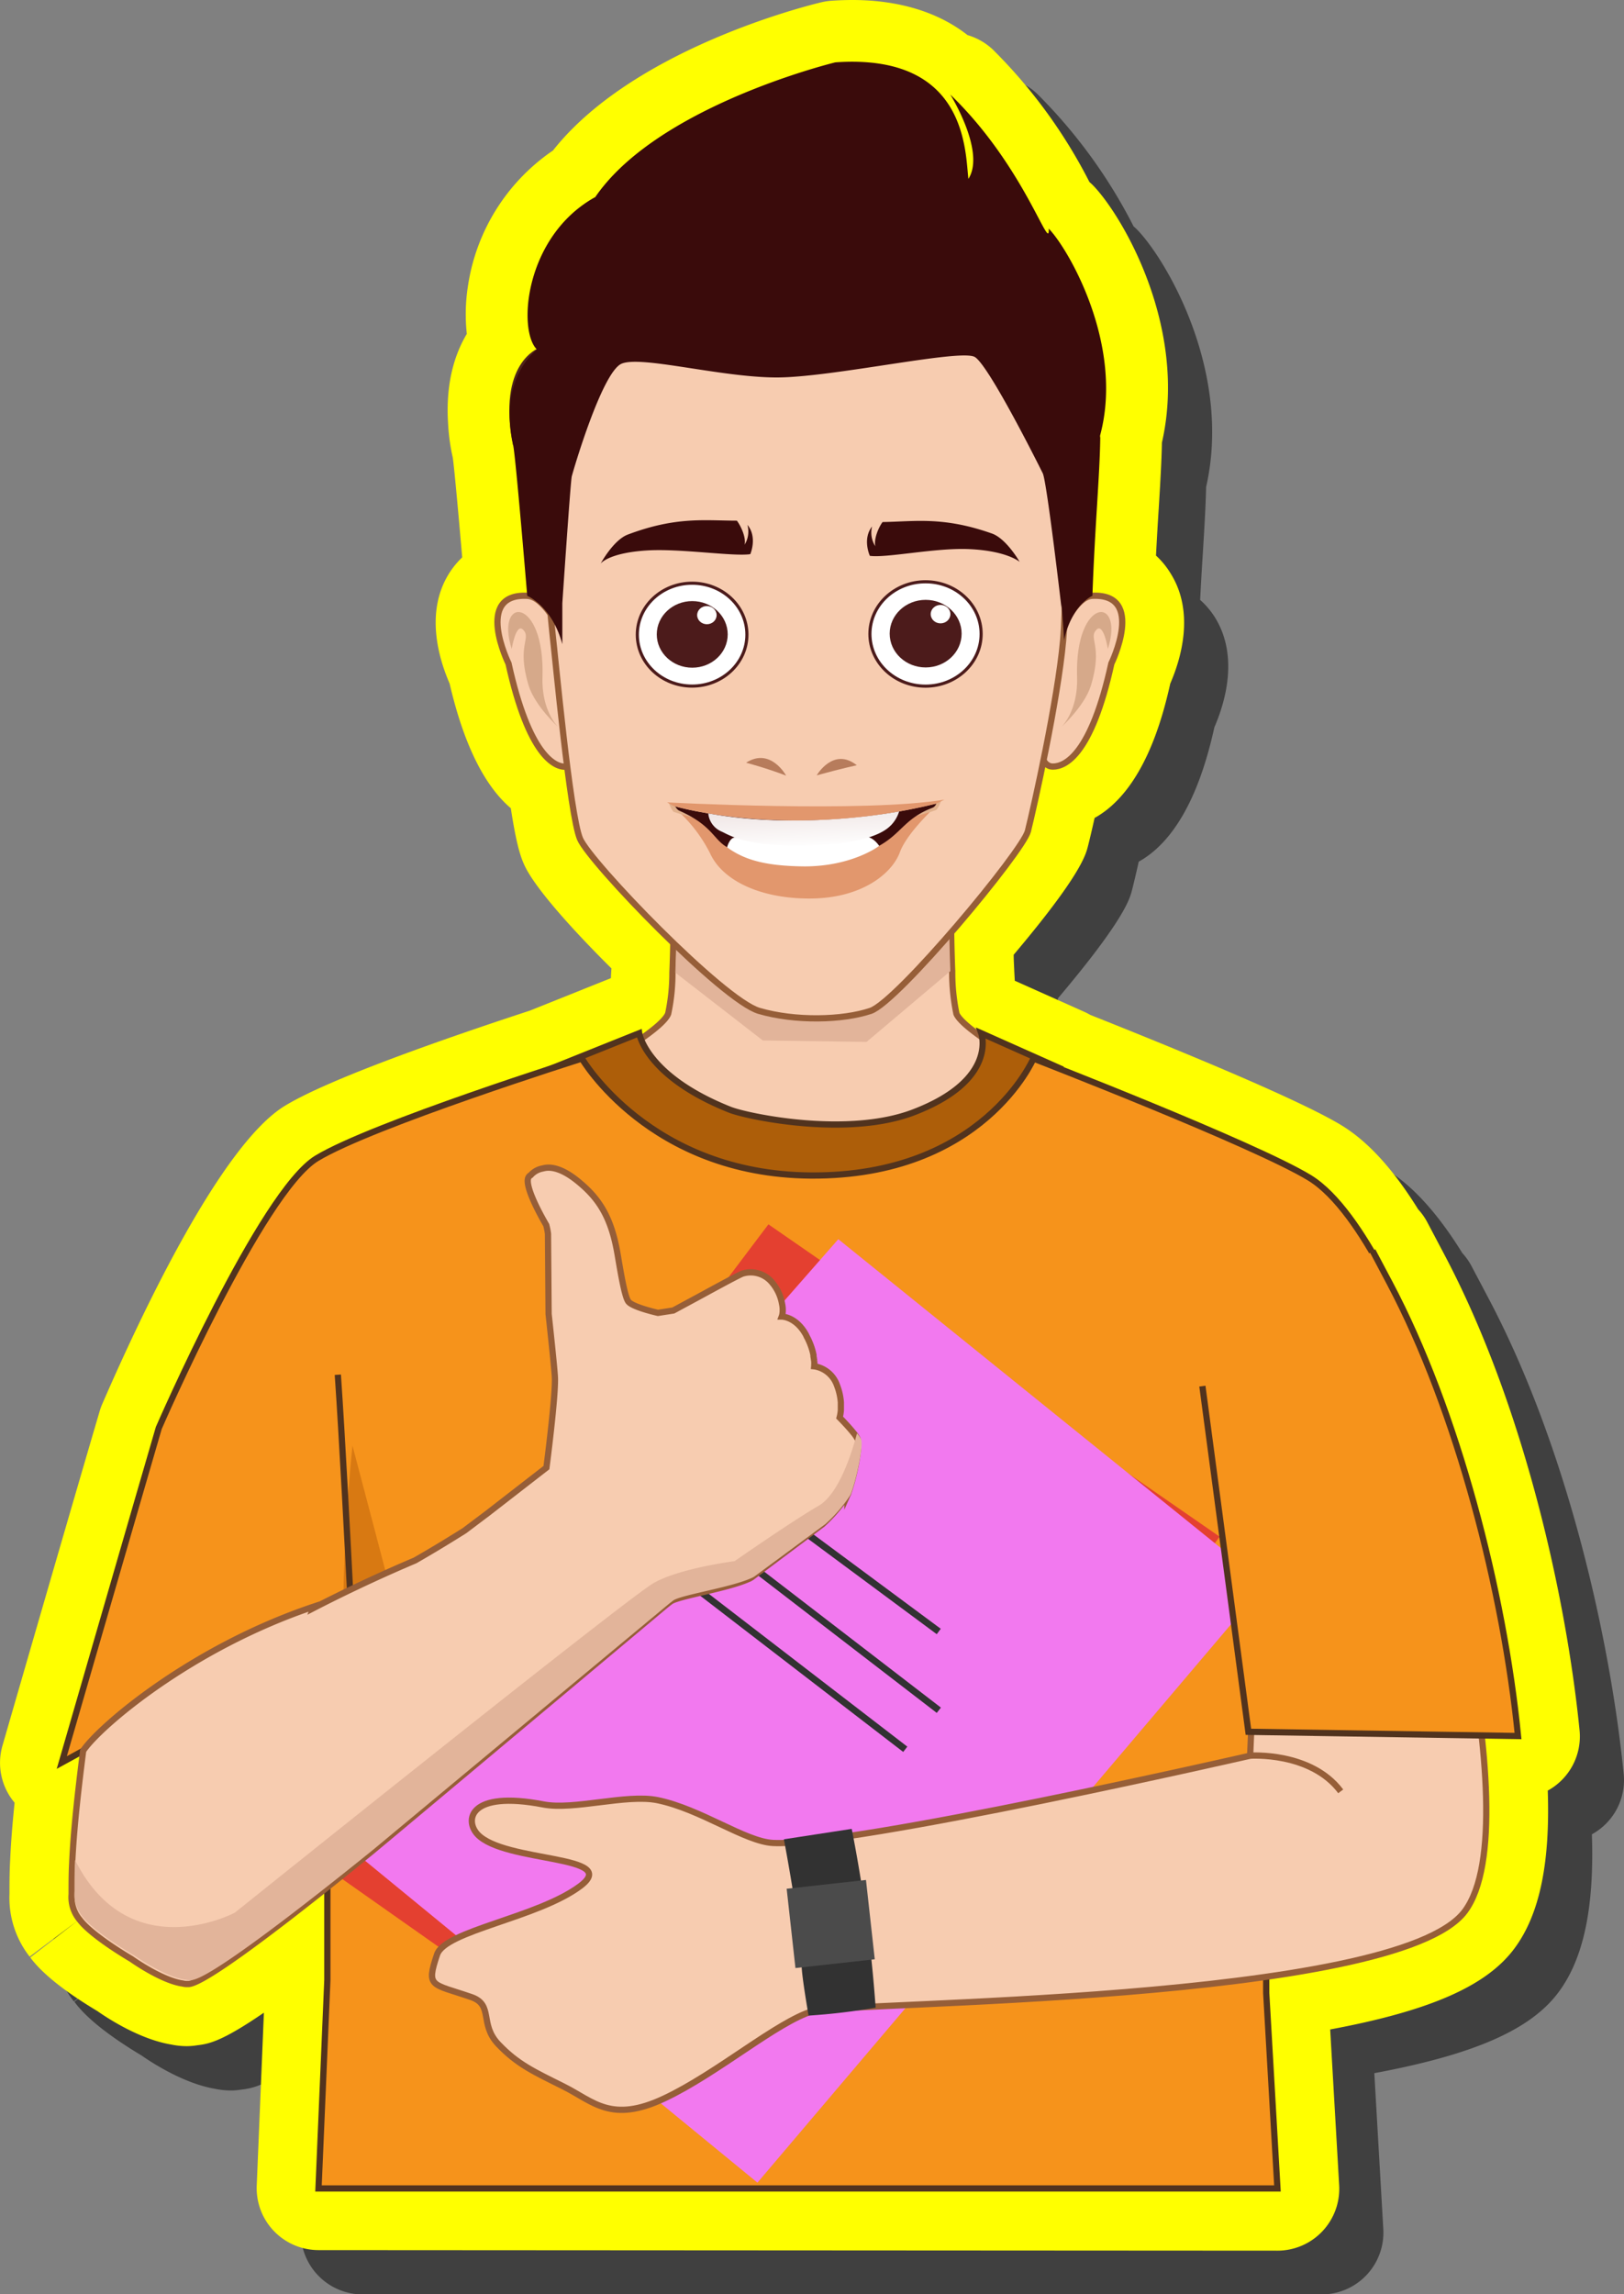 <svg id="Layer_1" data-name="Layer 1" xmlns="http://www.w3.org/2000/svg" xmlns:xlink="http://www.w3.org/1999/xlink" width="260.5" height="367.97" viewBox="0 0 260.5 367.97">
  <rect x="0" y="0" width="260.5" height="367.97" fill="#808080" stroke="none"/>
  <defs>
    <style>
      .cls-1 {
        opacity: 0.5;
      }

      .cls-2 {
        fill: #ff0;
      }

      .cls-3 {
        fill: #f7ccb0;
        stroke: #965e38;
      }

      .cls-18, .cls-21, .cls-3, .cls-6, .cls-8 {
        stroke-miterlimit: 10;
      }

      .cls-4 {
        fill: #e2b49a;
      }

      .cls-5 {
        fill: url(#Áåçûìÿííûé_ãðàäèåíò_20);
      }

      .cls-6 {
        fill: #ad5e09;
      }

      .cls-21, .cls-6, .cls-8 {
        stroke: #51331e;
      }

      .cls-7 {
        fill: url(#Áåçûìÿííûé_ãðàäèåíò_29);
      }

      .cls-20, .cls-8 {
        fill: #f6931b;
      }

      .cls-9 {
        fill: #d6a98a;
      }

      .cls-10 {
        fill: #e2976d;
      }

      .cls-11 {
        fill: #3a0b0b;
      }

      .cls-12 {
        fill: #b77c5c;
      }

      .cls-13 {
        fill: #e1b18c;
      }

      .cls-14, .cls-18 {
        fill: #fff;
      }

      .cls-15 {
        fill: url(#linear-gradient);
      }

      .cls-16 {
        fill: url(#Áåçûìÿííûé_ãðàäèåíò_3);
      }

      .cls-17 {
        fill: #d87912;
      }

      .cls-18 {
        stroke: #4c1b1b;
        stroke-width: 0.5px;
      }

      .cls-19 {
        fill: #4c1b1b;
      }

      .cls-21 {
        fill: none;
      }

      .cls-22 {
        fill: #e44030;
      }

      .cls-23 {
        fill: #f279ef;
      }

      .cls-24 {
        fill: #323232;
      }

      .cls-25 {
        fill: #4b4b4b;
      }
    </style>
    <linearGradient id="Áåçûìÿííûé_ãðàäèåíò_20" data-name="Áåçûìÿííûé ãðàäèåíò 20" x1="123.64" y1="299.85" x2="128.56" y2="187.28" gradientUnits="userSpaceOnUse">
      <stop offset="0" stop-color="#f15b3a"/>
      <stop offset="0.58" stop-color="#f57256"/>
      <stop offset="1" stop-color="#f8856d"/>
    </linearGradient>
    <linearGradient id="Áåçûìÿííûé_ãðàäèåíò_29" data-name="Áåçûìÿííûé ãðàäèåíò 29" x1="113.09" y1="238.38" x2="138.39" y2="414.16" gradientUnits="userSpaceOnUse">
      <stop offset="0" stop-color="#f15b3a"/>
      <stop offset="0.74" stop-color="#d55136"/>
      <stop offset="1" stop-color="#ca4d34"/>
    </linearGradient>
    <linearGradient id="linear-gradient" x1="128.7" y1="125.2" x2="129.17" y2="136.14" gradientUnits="userSpaceOnUse">
      <stop offset="0" stop-color="#e8d9d7"/>
      <stop offset="0.4" stop-color="#efe5e4"/>
      <stop offset="1" stop-color="#fff"/>
    </linearGradient>
    <linearGradient id="Áåçûìÿííûé_ãðàäèåíò_3" data-name="Áåçûìÿííûé ãðàäèåíò 3" x1="91.15" y1="39.88" x2="82.27" y2="84.6" gradientUnits="userSpaceOnUse">
      <stop offset="0" stop-color="#673024"/>
      <stop offset="0.34" stop-color="#53271c"/>
      <stop offset="0.68" stop-color="#462118"/>
      <stop offset="1" stop-color="#421f16"/>
    </linearGradient>
  </defs>
  <g>
    <path class="cls-1" d="M58.17,368a9.93,9.93,0,0,1-9.91-10.32l1.15-27.76c-6.62,4.54-8.75,5-10.64,5.22l-.35.05a9.66,9.66,0,0,1-1.42.1,12.38,12.38,0,0,1-2.45-.26c-5.06-.84-10.22-4.22-11.84-5.35-5.22-3.14-8.85-6-10.78-8.62L19.77,315l-7.93,6A15.38,15.38,0,0,1,8.6,310.85c0-1.68,0-3.46.11-5.43.12-2.72.35-5.68.71-9.21a9.93,9.93,0,0,1-1.95-9.15C19.43,245.74,23,233.37,23,233.37a9.63,9.63,0,0,1,.43-1.17c6.61-15.21,19.2-41.63,29.27-47.76,7-4.27,25.17-10.64,39.3-15.27L105,164c0-.39.07-1.48.07-1.56-4.61-4.63-12.25-12.65-14-16.82-.66-1.52-1.27-3.71-2.06-8.87-4.28-3.64-7.57-10.33-9.82-20-1.69-3.88-4-11.4-.09-17.65a13.21,13.21,0,0,1,2.11-2.58c-.65-7.53-1.28-14.41-1.51-16A31.86,31.86,0,0,1,79,75.08c-.43-6.54,1.06-11.2,3-14.45a29.07,29.07,0,0,1,.17-7.6,32,32,0,0,1,13.62-21.8c12.63-16,39.8-23,43-23.77a10.18,10.18,0,0,1,1.64-.26c1.16-.08,2.3-.12,3.4-.12,5.27,0,12.56,1,18.46,5.64a9.76,9.76,0,0,1,4.14,2.39A83.06,83.06,0,0,1,181.83,36.3c.17.15.34.3.5.46,4.56,4.59,15.39,22.68,11.14,41.34-.07,3.11-.28,6.57-.52,10.52-.15,2.34-.3,4.86-.44,7.6A12.86,12.86,0,0,1,194.87,99c3.9,6.24,1.62,13.74-.07,17.63-1.23,5.49-4.25,17.18-12.14,21.57-.46,2.06-.85,3.69-1.1,4.65-.35,1.32-1.22,4.68-11.87,17.28,0,.77,0,1.53.07,2.25s.07,1.39.1,1.93l11.18,5q.48.22.93.48c12.57,5,33.16,13.37,40.3,17.71,4.24,2.59,8.28,7,12.29,13.47a10,10,0,0,1,1.46,2.06l2.73,5.17c12.82,24.22,19.62,55.31,21.7,76.33a9.91,9.91,0,0,1-5.1,9.67c.4,11.77-1.34,19.94-5.34,25.31-4.44,6-13.47,10-29.56,13l1.44,25A9.92,9.92,0,0,1,212,368Z"/>
    <path class="cls-2" d="M51.09,360.89a9.93,9.93,0,0,1-9.91-10.32l1.15-27.76c-6.62,4.54-8.75,5-10.64,5.22l-.35.05a9.7,9.7,0,0,1-1.43.1,12.36,12.36,0,0,1-2.44-.26c-5.07-.84-10.22-4.22-11.84-5.36-5.22-3.13-8.85-6-10.78-8.61l7.84-6.07-7.93,5.95a15.32,15.32,0,0,1-3.24-10.06c0-1.68,0-3.46.11-5.43.12-2.72.35-5.68.71-9.21A9.93,9.93,0,0,1,.39,280C12.34,238.66,16,226.29,16,226.29a9.63,9.63,0,0,1,.43-1.17c6.61-15.21,19.2-41.63,29.27-47.76,7-4.27,25.17-10.64,39.3-15.27l13-5.21c0-.4.08-1.49.08-1.56C93.4,150.69,85.76,142.66,84,138.5c-.66-1.52-1.27-3.71-2.06-8.87-4.28-3.64-7.57-10.33-9.82-20-1.69-3.88-4-11.4-.09-17.65a13.21,13.21,0,0,1,2.11-2.58c-.65-7.53-1.28-14.41-1.51-16A31.86,31.86,0,0,1,71.88,68c-.43-6.54,1.06-11.2,3-14.45a29.07,29.07,0,0,1,.17-7.6A32,32,0,0,1,88.7,24.14c12.63-16,39.8-23,43-23.76a10.18,10.18,0,0,1,1.64-.26c1.16-.08,2.3-.12,3.4-.12,5.27,0,12.56,1,18.46,5.63A10,10,0,0,1,159.31,8a83.06,83.06,0,0,1,15.44,21.19c.17.15.34.3.5.46,4.56,4.59,15.39,22.68,11.13,41.34-.06,3.11-.27,6.56-.51,10.52-.15,2.34-.3,4.86-.44,7.6A12.91,12.91,0,0,1,187.79,92c3.9,6.24,1.62,13.74-.07,17.63-1.23,5.49-4.25,17.18-12.14,21.56-.46,2.07-.85,3.69-1.1,4.66-.35,1.32-1.23,4.67-11.88,17.28,0,.77.05,1.52.08,2.25s.07,1.39.1,1.92l11.18,5a10.2,10.2,0,0,1,.93.48c12.57,5,33.16,13.37,40.3,17.71,4.24,2.59,8.27,7,12.29,13.47a9.72,9.72,0,0,1,1.46,2.06l2.73,5.17c12.82,24.22,19.61,55.31,21.7,76.32a9.91,9.91,0,0,1-5.1,9.68c.4,11.77-1.35,19.94-5.34,25.31-4.44,6-13.47,10-29.56,13l1.44,25a9.92,9.92,0,0,1-9.9,10.48Z"/>
    <g>
      <path class="cls-3" d="M165.5,171.31s-9.62,14.51-33.33,14.51l-6.37,0a.09.09,0,0,0,0-.05c-21.73-1.05-30.62-14.44-30.62-14.44s11-6.06,12-8.75a31.14,31.14,0,0,0,.68-6.59c.31-7.12.22-17.19.22-17.19h44.45s-.09,9.88.21,17a32.33,32.33,0,0,0,.68,6.8C154.54,165.25,165.5,171.31,165.5,171.31Z"/>
      <path class="cls-4" d="M152.44,155.76,139,167.11l-16.64-.23L108.33,156c.29-7.12.21-17.19.21-17.19h43.69S152.15,148.66,152.44,155.76Z"/>
      <path class="cls-5" d="M67.62,218.08c6.48-10.44,111.81-5.35,118.56,2.13,3.75,4.16-4.77,69.48-7.24,73.25S77.86,294.7,75.16,290.91,63.31,225,67.62,218.08Z"/>
      <path class="cls-6" d="M157.4,165.72s2.73,7.48-10.83,12.68c-10.68,4.1-26.81.66-29.51-.42-13.49-5.38-14.53-12.26-14.53-12.26l-14.19,5.69s8.1,10.86,20.6,15.09c16.35,5.52,38.53,1.63,43,0a35.22,35.22,0,0,0,18-15.19Z"/>
      <path class="cls-7" d="M64.1,351h50.38c7.48-1,13.1-1.82,13.1-1.82l30.35-9.68s28.3.61,41.49-1l-1-19.16-73,10.63-71.06-4.6.74,22.9S59.08,349.52,64.1,351Z"/>
      <path class="cls-8" d="M52.51,295.47v.71l0,21.39L51.09,351H204.91l-1.8-31.34-.05-28.37-.11-56,23.78-20.77s-7.81-20.22-16.7-25.63-44.26-19.11-44.26-19.11-8.08,18.93-35.69,18.76c-25.94-.17-36.74-18.76-36.74-18.76s-33.64,10.61-42.53,16-25.34,43.25-25.34,43.25-3.61,12.36-15.56,53.66l16.7-9.15Z"/>
      <g>
        <g>
          <path class="cls-3" d="M175.22,95.56c8.56-.41,3.05,10.86,3.05,10.86-3.22,14.64-7.4,16.52-9.38,16.53C163.24,123,169.11,95.85,175.22,95.56Z"/>
          <path class="cls-9" d="M170.25,116.61s2.7-2.53,2.52-8c-.41-13,7.67-13.1,4.94-4.53,0,0-.68-4.23-1.82-3.09-1.4,1.4,1.09,2.47-.91,9C173.93,113.29,170.25,116.61,170.25,116.61Z"/>
        </g>
        <g>
          <path class="cls-3" d="M84.57,95.56c-8.56-.41-3,10.86-3,10.86,3.22,14.64,7.42,16.81,9.38,16.53C98.26,121.89,90.68,95.85,84.57,95.56Z"/>
          <path class="cls-9" d="M89.54,116.61s-2.7-2.53-2.52-8c.41-13-7.67-13.1-4.94-4.53,0,0,.68-4.23,1.82-3.09,1.4,1.4-1.09,2.47.91,9C85.86,113.29,89.54,116.61,89.54,116.61Z"/>
        </g>
        <path class="cls-3" d="M85.53,64.76s2.65,33.14,3.08,36.72,2.79,29.27,4.44,33.08,22.9,25.87,28.7,27.57,13.41,1.51,17.91,0c4.32-1.46,24.37-25.54,25.22-28.82,1-4,4.79-21,5.65-30.58s-.17-35-1-37.49-3-28.52-46.47-26.66C91.69,39.92,85.53,64.76,85.53,64.76Z"/>
        <path class="cls-10" d="M107.92,129.35a23.49,23.49,0,0,1,6,7.55c2.06,4.47,8.35,7.33,16.36,7.21s12.81-4,14.07-7.43,6.61-8.15,6.61-8.15S127.6,136,107.92,129.35Z"/>
        <path class="cls-11" d="M139.89,84.44a4,4,0,0,0,.52,3.17c-.27-1.14.5-3,1.16-3.88,5.09-.07,9.68-.94,17.54,1.84,2.34.83,4.45,4.55,4.45,4.55s-2-1.78-8.13-2.05c-5.36-.24-13.18,1.45-15.9,1.08C139.53,89.15,138.29,86.46,139.89,84.44Z"/>
        <path class="cls-11" d="M119.89,84.18a4,4,0,0,1-.45,3.18c.25-1.14-.56-2.94-1.24-3.85-5.1,0-9.7-.71-17.5,2.23-2.32.88-4.35,4.65-4.35,4.65s1.24-1.71,7.37-2.1c5.35-.35,13.92,1,16.63.59C120.35,88.88,121.54,86.17,119.89,84.18Z"/>
        <g>
          <path class="cls-12" d="M131,124.36c4.22-1.17,6.44-1.62,6.44-1.62C133.67,119.74,131,124.36,131,124.36Z"/>
          <path class="cls-12" d="M119.68,122.33s3.11.81,6.42,2.07C126.1,124.4,123.6,119.8,119.68,122.33Z"/>
        </g>
        <g>
          <path class="cls-13" d="M148.21,129.35l2.7-.82a3.93,3.93,0,0,1-.72,1.38,38.27,38.27,0,0,1-4.61,1.29Z"/>
          <path class="cls-13" d="M110,129.62l-2.69-.81a4.13,4.13,0,0,0,.71,1.38,40,40,0,0,0,4.61,1.28Z"/>
          <path class="cls-11" d="M108.26,129.33c.23.24.39.56.69.69,5.39,2.39,5.46,4.67,7.77,5.91a25.83,25.83,0,0,0,24.17-.2c3.7-2,4.17-4.42,8.6-6.14a1.1,1.1,0,0,0,.7-.7C126.55,134.67,108.26,129.33,108.26,129.33Z"/>
          <path class="cls-14" d="M118.06,134.34c-1-.19-1.43,1.56-1.43,1.56,3,2.19,6.62,3,12.4,3.06,7.71,0,12-3.29,12-3.29s-1.09-1.67-2.36-1.42a53,53,0,0,1-10,1.25A60.38,60.38,0,0,1,118.06,134.34Z"/>
          <path class="cls-15" d="M113.61,130.46a3.51,3.51,0,0,0,2.13,2.91c1.2.52,3.87,2.55,14.27,2.23s12.46-2.83,12.93-3.26a5.51,5.51,0,0,0,1.29-2.2S128.56,133.2,113.61,130.46Z"/>
          <path class="cls-10" d="M107,128.69s1.51.88,1.28.64c0,0,18.29,5.34,41.93-.44l1.28-.64C138.64,130.39,107,128.69,107,128.69Z"/>
        </g>
        <path class="cls-16" d="M86.44,55.82s-6.78,2.39-4.12,15.63c0,0,2.32-13.85,10.27-15.28Z"/>
        <path class="cls-11" d="M168.22,36.67c.24,4.26-3.84-10-15.79-21.51,0,0,5.72,9.15,2.91,13.53C154.81,24.35,155.17,8.52,134,10c0,0-46.17,11.16-41.7,35.53a46.22,46.22,0,0,0,3.14-13.9C84.14,37.92,83,53,86.13,56.06c-1.3,1.06-6,5.69-3.81,15.39.4,1.77,2.25,24.11,2.25,24.11s4,1.66,5.63,7.76c0-1.55,0-3.86,0-6.56,0,0,1.31-19.49,1.51-20.33s4.85-16.76,8-18.1,16,2.22,24.92,2.21,29.47-4.63,31.74-3.28S166.82,75,167.27,75.92c.66,1.4,3,21.58,3,21.58v-.59c.2,2.32.34,4.23.39,5.43,0,.14,0,.27,0,.39,1.29-5.82,4.57-7.17,4.57-7.17.4-11.27,1.18-19.26,1.26-25.39h0a.72.72,0,0,1,0-.43C180.34,55.21,171.27,39.75,168.22,36.67Z"/>
      </g>
      <path class="cls-17" d="M60.78,297.45l6.68-11.87s0-10.92-.24-12.58-10.68-41.13-10.68-41.13c-3.49,35,.62,49.5-2.59,60-2.65,8.66-16.33,11.58-16.33,11.58a71.16,71.16,0,0,1,7.6-.34c6.68-2.83,3.75-1.12,10.41-3.82Z"/>
      <g>
        <ellipse class="cls-18" cx="148.46" cy="101.68" rx="8.92" ry="8.37"/>
        <g>
          <ellipse class="cls-19" cx="148.48" cy="101.63" rx="5.77" ry="5.42"/>
          <ellipse class="cls-14" cx="150.87" cy="98.5" rx="1.58" ry="1.48"/>
        </g>
      </g>
      <g>
        <ellipse class="cls-18" cx="111.02" cy="101.79" rx="8.79" ry="8.25"/>
        <g>
          <ellipse class="cls-19" cx="111.04" cy="101.75" rx="5.69" ry="5.34"/>
          <ellipse class="cls-14" cx="113.39" cy="98.66" rx="1.56" ry="1.46"/>
        </g>
      </g>
      <polygon class="cls-20" points="220.66 209.29 222.92 213.81 224.85 222.2 205.49 238.34 202.59 215.75 220.66 209.29"/>
      <path class="cls-21" d="M57.68,286.57s-2.12-46.17-3.49-66.08"/>
      <g>
        <polygon class="cls-22" points="195.63 246.46 123.26 196.37 47.81 296.38 121.46 348.23 195.63 246.46"/>
        <g>
          <polygon class="cls-23" points="202.96 254.04 134.47 198.75 51.87 292.95 121.5 350.07 202.96 254.04"/>
          <rect class="cls-24" x="138.46" y="238.64" width="1.08" height="28.85" transform="translate(-147.09 214.09) rotate(-53.46)"/>
          <polygon class="cls-24" points="150.26 274.73 117.02 249.15 117.68 248.3 150.93 273.88 150.26 274.73"/>
          <polygon class="cls-24" points="144.88 280.99 111.63 255.41 112.3 254.56 145.54 280.14 144.88 280.99"/>
        </g>
        <path class="cls-3" d="M200.53,281.59s-63.87,14.64-76.55,14c-4.49-.24-11.59-5.45-18.53-6.87-5-1-13.39,1.64-18.31.69-11.9-2.29-12.65,2.56-10.53,4.81,4.34,4.59,23.25,3.26,16.4,8.33s-21.61,7.09-22.9,10.93c-1.79,5.32-.9,4.63,5.47,6.82,3.64,1.25,1.27,4.32,4.35,7.56s5.68,4.4,10.48,6.8,7.61,5.94,16.18,1.89,18-12.25,23.8-14c5-1.46,93.62-1.28,104.58-16s-7.78-77.8-7.78-77.8-8.35,16.46-25.11,16.3Z"/>
        <path class="cls-24" d="M125.74,295s2.78,14.51,2.85,20.28c0,1.65,1.11,8,1.11,8A99.94,99.94,0,0,0,140.46,322a234.41,234.41,0,0,0-3.84-28.67Z"/>
        <rect class="cls-25" x="126.83" y="302.2" width="12.8" height="12.8" transform="translate(-33.14 16.53) rotate(-6.32)"/>
      </g>
      <g>
        <path class="cls-3" d="M136.07,239.44c0,.14-.1.26-.14.35a24,24,0,0,1-4,4.68L120.55,253l-.26.15h0l-.15.07-.19.08c-3.37,1.47-10.63,2.59-12.27,3.48-.15.09-.83.63-.83.63S60,296.67,59.49,297.06c-.85.67-25.24,20.76-29.18,21.15h0l-.2,0a2.57,2.57,0,0,1-.81-.08c-3.36-.46-8.18-3.9-8.19-3.91-3.54-2.1-7-4.57-8.27-6.25a5.64,5.64,0,0,1-1.35-4.17c0-1.6,0-3.28.09-5,.23-5.09.86-10.94,1.76-18,2.43-3.71,17.11-16.44,37-23.12l-.1.26c6.71-3.47,12.81-6.17,16.33-7.66,3.27-1.87,6-3.57,7.92-4.77l3.76-2.83,9.4-7.29S89.2,223.56,89,220.74c-.12-1.93-1-10-1-10L87.9,197.9a9.7,9.7,0,0,0-.28-1.42s-3.66-6.13-2.85-7.64a.79.79,0,0,1,.35-.35A3.33,3.33,0,0,1,87,187.42h0c.4-.07,2.34-.89,6.15,2.41,3,2.55,4.92,5.52,5.9,11.26.38,2.16,1.09,6.79,1.74,7.66s4.35,1.73,4.75,1.82l2.46-.38,4-2.16c.84-.45,6-3.29,7.05-3.74a4.42,4.42,0,0,1,4.83,1.45,7.15,7.15,0,0,1,1.56,3.36h0a4.49,4.49,0,0,1,.07,1.63h0a2.09,2.09,0,0,1-.11.43s2.27,0,3.87,2.91l.17.36a5.85,5.85,0,0,1,.28.56,10.59,10.59,0,0,1,.77,2.35s0,.07,0,.17.05.27.06.39l.06.4h0a4.47,4.47,0,0,1,0,.72.55.55,0,0,1,0,.12,2.44,2.44,0,0,1,.34.06,4.62,4.62,0,0,1,3.31,3,9.31,9.31,0,0,1,.62,2.72v0s0,.35,0,.83c0,.12,0,.23,0,.34v.07a6.27,6.27,0,0,1-.2,1.2s1.33,1.34,2.2,2.43a5.39,5.39,0,0,1,.63.9C138.12,231.6,136.9,237.28,136.07,239.44Z"/>
        <path class="cls-4" d="M136.53,239.47a3.27,3.27,0,0,1-.14.34,23.71,23.71,0,0,1-4,4.64L121,252.86l-.26.15h0a.59.59,0,0,1-.16.07l-.19.09c-3.36,1.45-10.62,2.56-12.26,3.44-.16.09-.83.63-.83.63S60.44,296.18,60,296.56c-.85.67-25.24,20.58-29.18,21h-.05l-.2.05a2.66,2.66,0,0,1-.82-.09c-3.35-.45-8.17-3.86-8.18-3.87-3.54-2.08-7-4.53-8.27-6.19a5.56,5.56,0,0,1-1.35-4.13c0-1.59,0-3.25.09-5,8.77,17.41,25.63,8.44,25.63,8.44s63-50.54,67.25-52.91,12.91-3.47,12.91-3.47S127,244,131.33,241.5c3.25-1.91,5.32-8.51,6.14-11.62a5.84,5.84,0,0,1,.63.9C138.58,231.7,137.36,237.33,136.53,239.47Z"/>
      </g>
      <path class="cls-8" d="M220.17,200.61l2.74,5.17c10.88,20.56,18.3,49.52,20.59,72.66h0l-43.25-.68-7.38-55.44"/>
      <path class="cls-3" d="M200.53,281.59s9.73-.69,14.53,5.72"/>
    </g>
  </g>
</svg>
